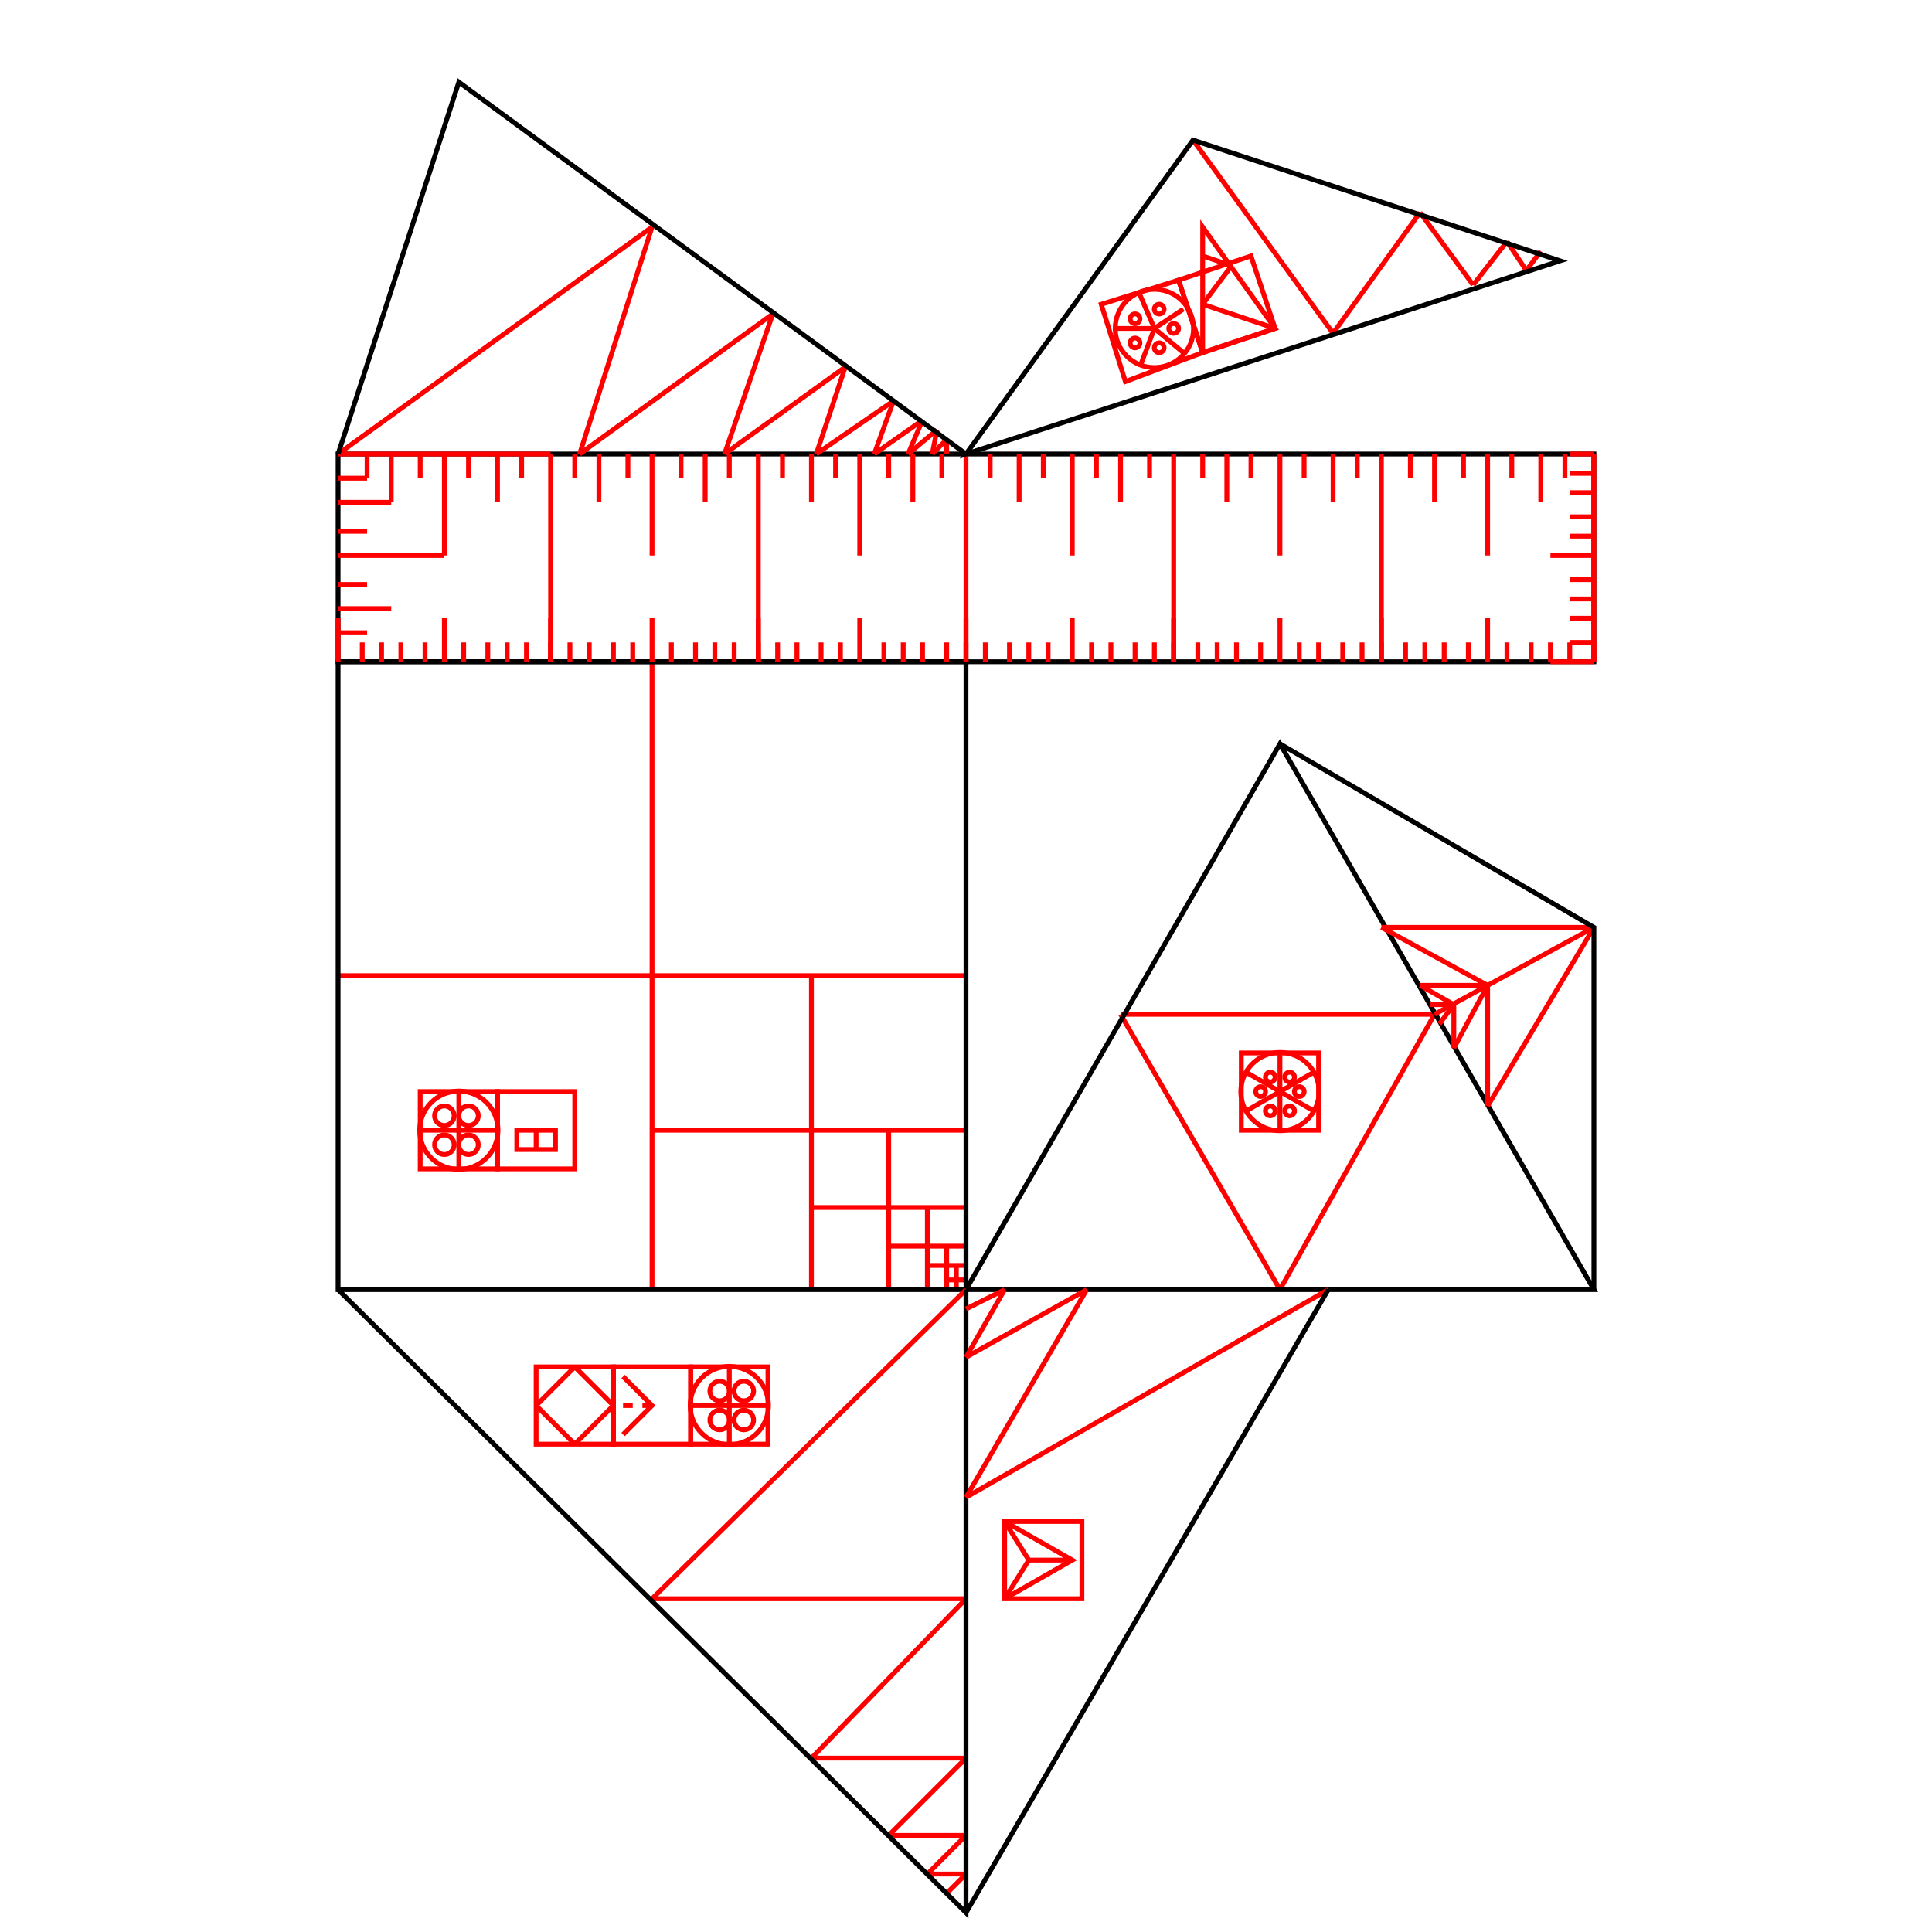 <svg width="400" height="400" viewbox = "0 0 400 400"  xmlns="http://www.w3.org/2000/svg">
<!--<json>{
  "glyph": "0322,0220,0333,0221,0334,0320,0306,0335,0362,0203,0334,0334,0203,0334,0334,0203,0354,0331,0304,0335,0335,0335,0200,0330,0332,0234,0331,0335,0335,0332,0222,0320,0350,0310,0362,0203,0335,0335,0335,0337,0203,0364,0334,0336,0304,0331,0334,0334,0322,0223,0320,0333,0334,0306,0350,0312,0336,0313,0337,0335,0342,0334,0313,0336,0312,0337,0330,0304,0335,0330,0334,0306,0350,0334,0335,0335,0335,0335,0335,0335,0331,0334,0334,0334,0322,0226,0306,0350,0335,0335,0320,0312,0336,0362,0203,0335,0335,0203,0364,0335,0335,0335,0337,0313,0304,0335,0330,0332,0314,0336,0330,0337,0313,0334,0305,0335,0322,0224,0335,0305,0350,0334,0311,0336,0320,0362,0203,0335,0335,0203,0335,0335,0335,0335,0337,0203,0354,0335,0335,0334,0334,0334,0311,0336,0331,0330,0335,0335,0335,0335,0335,0334,0304,0337,0332,0322,0225,0335,0305,0350,0334,0334,0311,0336,0320,0362,0203,0335,0335,0335,0337,0203,0364,",
  "x0": 200,
  "y0": 266.55,
  "unit": 129.68712300500013,
  "width": 400,
  "height": 400,
  "style": {
    "color0": "black",
    "fill0": "black",
    "line0": 1,
    "color1": "black",
    "fill1": "black",
    "line1": 5,
    "color2": "red",
    "fill2": "red",
    "line2": 1,
    "color3": "#FF7900",
    "fill3": "#FF7900",
    "line3": 1,
    "color4": "yellow",
    "fill4": "yellow",
    "line4": 1,
    "color5": "green",
    "fill5": "green",
    "line5": 1,
    "color6": "blue",
    "fill6": "blue",
    "line6": 1,
    "color7": "purple",
    "fill7": "purple",
    "line7": 1
  },
  "shapes": [
    "0220:0313,0304,0336,0332,0337,0342,0336,0333,0330,0334,0337,0342,0335,0336,0331,0332,0333,0336,0332,0337,0342,0336,0333,0334,0333,0337,0342,0335,0336,0331,0336,0332,0337,0342,0336,0333,0330,0334,0337,0342,0335,0336,0331,0336,0332,0337,0342,0336,0333,0330,0334,0337,0342,0335,0336,0331,0336,0332,0337,0342,0336,0333,0330,0334,0337,0342,0335,0336,0331,0337,0337,0337,0337,0337,0336,0336,0336,0336,0336,0336,0332,0337,0342,0336,0333,0334,0333,0337,0342,0335,0336,0331,0337,0337,0337,0337,0337,0337,0332,0336,0336,0336,0330,0336,0333,0330,0337,0336,0333,0337,01304,01313,0331,0331,0333,0333,0333,0333,0333,0336,0330,0337,0337,0337,0337,",
    "0221:0304,0334,0306,0336,0330,0335,0201,0335,0335,0201,0335,0335,0201,0335,0304,0335,0336,0330,0336,0331,0332,0330,0336,0333,0337,01306,0331,0331,0336,0332,0337,0337,0337,0333,0337,",
    "0222:0350,0335,0310,0336,0201,0334,0334,0334,0336,0201,0335,0335,0335,0336,0201,0334,0334,0334,0336,0201,0335,0335,0335,0336,0201,0334,0334,0334,0336,0201,0335,0335,0335,0336,0201,0334,0334,0334,0336,0201,0335,0335,0335,0336,0201,0334,0334,0330,0335,0337,0337,0337,0337,0337,0337,0337,0337,0337,0331,0304,0313,0336,0330,0333,0336,0331,0336,0331,0332,0336,0332,0337,01304,01350,01310,0331,0331,0332,0332,0332,0332,0330,0332,0336,0332,0337,0337,0337,0337,",
    "0223:0304,0335,0330,0334,0334,0306,0350,0335,0312,0336,0313,0337,0330,0334,0334,0334,0334,0313,0336,0330,0334,0334,0334,0334,0334,0334,0330,0335,0335,0335,0335,0312,0335,0312,0336,0313,0337,0201,0335,0335,0335,0335,0335,0312,0336,0201,0334,0334,0334,0334,0334,0336,0201,0335,0335,0335,0335,0335,0336,0201,0334,0334,0334,0334,0334,0334,0335,0336,0201,0331,0335,0334,0334,0337,0330,0335,0337,0331,0334,0337,0330,0335,0337,0331,0334,0337,0330,0334,0313,0336,0312,0337,0331,0334,0334,0334,0313,0304,0313,0336,0336,0330,0333,0333,0336,0331,0332,0336,0331,0337,01312,0331,0332,0332,0332,0332,0336,0330,0337,0337,0337,0337,",
    "0224:0304,0313,0335,0311,0305,0350,0330,0334,0334,0334,0334,0336,0330,0334,0334,0330,0335,0337,0335,0335,0335,0335,0336,0330,0335,0335,0335,0336,0201,0334,0334,0334,0336,0201,0335,0335,0335,0336,0201,0334,0334,0334,0336,0201,0335,0335,0335,0336,0201,0334,0334,0334,0336,0201,0335,0335,0335,0334,0330,0334,0337,0337,0337,0337,0337,0337,0336,0331,0334,0334,0334,0330,0335,0335,0337,0331,0335,0304,0337,0334,0313,0336,0336,0336,0333,0333,0333,0336,0330,0332,0337,0336,0336,0331,0332,0337,0337,01305,01311,0331,0332,0332,0332,0332,0336,0330,0336,0330,0332,0337,0337,0337,0337,0337,",
    "0225:0313,0304,0335,0305,0311,0334,0336,0330,0335,0337,0350,0335,0330,0335,0335,0335,0335,0330,0335,0335,0335,0336,0335,0201,0335,0335,0335,0335,0336,0201,0334,0334,0334,0334,0201,0335,0335,0335,0335,0336,0201,0334,0334,0334,0334,0201,0335,0335,0335,0335,0336,0201,0334,0334,0334,0334,0201,0335,0335,0335,0335,0336,0201,0334,0334,0334,0334,0201,0335,0335,0335,0335,0336,0201,0334,0334,0334,0334,0201,0335,0335,0335,0335,0336,0201,0334,0334,0334,0334,0201,0335,0335,0335,0335,0336,0201,0334,0334,0334,0337,0330,0337,0337,0337,0337,0337,0337,0337,0331,0304,0334,0313,",
    "0226:0313,0304,0335,0306,0350,0312,0330,0334,0334,0334,0334,0334,0336,0330,0334,0334,0330,0331,0334,0336,0342,0334,0334,0342,0330,0334,0336,0331,0342,0335,0335,0335,0335,0342,0334,0336,0342,0334,0334,0342,0330,0334,0336,0331,0342,0335,0335,0335,0335,0342,0334,0336,0342,0334,0334,0342,0334,0337,0330,0335,0337,0331,0334,0337,0330,0335,0337,0331,0313,0336,0312,0335,0337,0342,0330,0335,0335,0335,0337,0330,0335,0335,0335,0313,0337,0304,0313,",
    "0227:0331,0220,0333,0332,0222,0333,0330,0332,0335,0335,0332,0223,0335,0335,0221,0312,0336,0331,0306,0334,0313,0337,0330,0335,0304,0335,0335,0336,0312,0337,0313,0304,0330,0335,0330,0335,0330,0335,0330,0334,0331,0335,0330,0334,0334,0350,0310,0337,0335,0330,0336,0335,0304,0335,0306,0334,0330,0335,0335,0330,0335,0335,0330,0335,0335,0304,0334,0226,0335,0306,0350,0334,0312,0336,0330,0335,0335,0330,0331,0334,0334,0331,0337,0313,0304,0332,0225,0335,0305,0334,0311,0336,0330,0335,0350,0335,0337,0304,0334,0224,0335,0305,0350,0334,0311,0336,0330,0335,0335,0335,0335,0335,0304,0305,0330,0334,0334,0311,0337,0330,0335,0335,0304,0335,0313,",
    "0230:0331,0200,0335,0201,0334,0334,0350,0335,0310,0337,0201,0335,0304,0335,0336,0201,0335,0312,0336,0201,0335,0306,0350,0335,0313,0337,0201,0334,0313,0336,0312,0337,0304,0335,0335,0306,0334,0201,0335,0335,0342,0335,0350,0335,0312,0336,0201,0334,0334,0201,0335,0335,0335,0337,0313,0304,0335,0332,0335,0305,0334,0311,0336,0201,0335,0350,0335,0337,0342,0334,0336,0201,0335,0335,0201,0335,0335,0335,0337,0313,0304,0335,",
    "0231:0342,0336,0333,0342,0336,0332,0342,0333,0333,0342,0336,0333,0342,0332,0332,0342,0332,0332,0342,0332,0332,0342,0333,0333,0333,0333,0333,0333,0333,0337,0337,0337,",
    "0232:0316,0336,0313,0342,0336,0333,0342,0333,0342,0333,0342,0333,0342,0333,0337,0342,0336,0333,0342,0333,0342,0333,0342,0333,0342,0333,0342,0337,0316,0337,0313,",
    "0233:0362,0203,0335,0203,0203,0203,0203,0203,0203,0335,0203,0335,0203,0203,0203,0203,0203,0203,0354,0335,",
    "0234:0314,0336,0313,0320,0233,0322,0232,0232,0232,0232,0232,0232,0334,0232,0334,0231,0231,0231,0231,0231,0231,0334,0231,0334,0314,0337,0313,",
    "01220:0333,0200,0336,0330,0332,0336,0331,0333,0337,0220,0336,0331,0333,0337,0337,0320,",
    "01221:0333,0200,0336,0330,0332,0331,0336,0333,0330,0337,0221,0336,0331,0333,0337,0337,",
    "01222:0333,0200,0336,0330,0332,0336,0331,0333,0337,0332,0222,0333,0336,0333,0331,0337,0337,",
    "01223:0333,0200,0336,0336,0330,0332,0337,0223,0336,0331,0333,0337,0337,0320,",
    "01224:0333,0200,0336,0332,0330,0224,0333,0331,0337,",
    "01225:0333,0200,0336,0336,0332,0332,0330,0337,0225,0304,0333,0331,0336,0330,0337,0337,",
    "01226:0333,0200,0336,0330,0332,0332,0337,0226,0336,0331,0336,0333,0330,0333,0333,0331,0333,0337,0337,",
    "01227:0333,0200,0336,0330,0332,0210,0227,0211,0331,0333,0337,",
    "01230:0333,0200,0336,0330,0332,0336,0230,0337,0331,0333,0337,",
    "01231:0333,0200,0332,0231,",
    "01232:0333,0200,0332,0232,",
    "01233:0333,0200,0336,0332,0336,0330,0337,0330,0336,0331,0332,0332,0336,0336,0333,0331,0333,0337,0233,0331,0333,0333,0337,0331,0333,0333,0336,0333,0336,0331,0332,0333,0337,0337,0337,0337,",
    "01234:0333,0200,0336,0330,0332,0332,0234,0331,0337,0333,0320,",
    "01235:0333,0200,",
    "01236:0333,0200,",
    "01237:0333,0200,"
  ]
}</json>-->    <line x1="135" y1="267" x2="135" y2="137" style="stroke:#ff0000;stroke-width:1" />
    <line x1="200" y1="202" x2="70" y2="202" style="stroke:#ff0000;stroke-width:1" />
    <line x1="168" y1="267" x2="168" y2="202" style="stroke:#ff0000;stroke-width:1" />
    <line x1="200" y1="234" x2="135" y2="234" style="stroke:#ff0000;stroke-width:1" />
    <line x1="184" y1="267" x2="184" y2="234" style="stroke:#ff0000;stroke-width:1" />
    <line x1="200" y1="250" x2="168" y2="250" style="stroke:#ff0000;stroke-width:1" />
    <line x1="192" y1="267" x2="192" y2="250" style="stroke:#ff0000;stroke-width:1" />
    <line x1="200" y1="258" x2="184" y2="258" style="stroke:#ff0000;stroke-width:1" />
    <line x1="196" y1="267" x2="196" y2="258" style="stroke:#ff0000;stroke-width:1" />
    <line x1="200" y1="262" x2="192" y2="262" style="stroke:#ff0000;stroke-width:1" />
    <line x1="198" y1="267" x2="198" y2="262" style="stroke:#ff0000;stroke-width:1" />
    <line x1="200" y1="265" x2="196" y2="265" style="stroke:#ff0000;stroke-width:1" />
	<path d = "M103 242 L103 226 L87 226 L87 242 L103 242 Z" stroke = "#ff0000" stroke-width = "1" fill = "none" /><circle cx="95" cy = "234" r = "8.105" stroke = "#ff0000" stroke-width = "1" fill = "none" />
    <line x1="95" y1="234" x2="95" y2="226" style="stroke:#ff0000;stroke-width:1" />
    <line x1="95" y1="234" x2="103" y2="234" style="stroke:#ff0000;stroke-width:1" />
    <line x1="95" y1="234" x2="95" y2="242" style="stroke:#ff0000;stroke-width:1" />
    <line x1="95" y1="234" x2="87" y2="234" style="stroke:#ff0000;stroke-width:1" />
<circle cx="92" cy = "231" r = "2.026" stroke = "#ff0000" stroke-width = "1" fill = "none" />
<circle cx="97" cy = "231" r = "2.026" stroke = "#ff0000" stroke-width = "1" fill = "none" />
<circle cx="97" cy = "237" r = "2.026" stroke = "#ff0000" stroke-width = "1" fill = "none" />
<circle cx="92" cy = "237" r = "2.026" stroke = "#ff0000" stroke-width = "1" fill = "none" />
	<path d = "M119 242 L119 226 L103 226 L103 242 L119 242 Z" stroke = "#ff0000" stroke-width = "1" fill = "none" />	<path d = "M115 238 L115 234 L111 234 L107 234 L107 238 L111 238 L115 238 Z" stroke = "#ff0000" stroke-width = "1" fill = "none" />    <line x1="111" y1="238" x2="111" y2="234" style="stroke:#ff0000;stroke-width:1" />
    <line x1="265" y1="267" x2="232" y2="210" style="stroke:#ff0000;stroke-width:1" />
    <line x1="232" y1="210" x2="297" y2="210" style="stroke:#ff0000;stroke-width:1" />
    <line x1="297" y1="210" x2="265" y2="267" style="stroke:#ff0000;stroke-width:1" />
	<path d = "M273 234 L273 218 L257 218 L257 234 L273 234 Z" stroke = "#ff0000" stroke-width = "1" fill = "none" />    <line x1="265" y1="226" x2="265" y2="218" style="stroke:#ff0000;stroke-width:1" />
    <line x1="265" y1="226" x2="272" y2="222" style="stroke:#ff0000;stroke-width:1" />
    <line x1="265" y1="226" x2="272" y2="230" style="stroke:#ff0000;stroke-width:1" />
    <line x1="265" y1="226" x2="265" y2="234" style="stroke:#ff0000;stroke-width:1" />
    <line x1="265" y1="226" x2="258" y2="230" style="stroke:#ff0000;stroke-width:1" />
<circle cx="265" cy = "226" r = "8.105" stroke = "#ff0000" stroke-width = "1" fill = "none" />
<circle cx="263" cy = "223" r = "1.013" stroke = "#ff0000" stroke-width = "1" fill = "none" />
<circle cx="267" cy = "223" r = "1.013" stroke = "#ff0000" stroke-width = "1" fill = "none" />
<circle cx="269" cy = "226" r = "1.013" stroke = "#ff0000" stroke-width = "1" fill = "none" />
<circle cx="267" cy = "230" r = "1.013" stroke = "#ff0000" stroke-width = "1" fill = "none" />
<circle cx="263" cy = "230" r = "1.013" stroke = "#ff0000" stroke-width = "1" fill = "none" />
    <line x1="265" y1="226" x2="258" y2="222" style="stroke:#ff0000;stroke-width:1" />
<circle cx="261" cy = "226" r = "1.013" stroke = "#ff0000" stroke-width = "1" fill = "none" />
	<path d = "M330 267 L265 154 L200 267 L330 267 Z" stroke = "#000000" stroke-width = "1" fill = "none" />	<path d = "M200 267 L200 137 L70 137 L70 267 L200 267 Z" stroke = "#000000" stroke-width = "1" fill = "none" />	<path d = "M70 137 L70 94 L114 94 L157 94 L200 94 L243 94 L286 94 L330 94 L330 137 L286 137 L243 137 L200 137 L157 137 L114 137 L70 137 Z" stroke = "#000000" stroke-width = "1" fill = "none" />    <line x1="70" y1="137" x2="70" y2="128" style="stroke:#ff0000;stroke-width:1" />
    <line x1="75" y1="137" x2="75" y2="133" style="stroke:#ff0000;stroke-width:1" />
    <line x1="79" y1="137" x2="79" y2="133" style="stroke:#ff0000;stroke-width:1" />
    <line x1="83" y1="137" x2="83" y2="133" style="stroke:#ff0000;stroke-width:1" />
    <line x1="88" y1="137" x2="88" y2="133" style="stroke:#ff0000;stroke-width:1" />
    <line x1="92" y1="137" x2="92" y2="128" style="stroke:#ff0000;stroke-width:1" />
    <line x1="96" y1="137" x2="96" y2="133" style="stroke:#ff0000;stroke-width:1" />
    <line x1="101" y1="137" x2="101" y2="133" style="stroke:#ff0000;stroke-width:1" />
    <line x1="105" y1="137" x2="105" y2="133" style="stroke:#ff0000;stroke-width:1" />
    <line x1="109" y1="137" x2="109" y2="133" style="stroke:#ff0000;stroke-width:1" />
    <line x1="114" y1="137" x2="114" y2="133" style="stroke:#ff0000;stroke-width:1" />
    <line x1="114" y1="137" x2="114" y2="128" style="stroke:#ff0000;stroke-width:1" />
    <line x1="118" y1="137" x2="118" y2="133" style="stroke:#ff0000;stroke-width:1" />
    <line x1="122" y1="137" x2="122" y2="133" style="stroke:#ff0000;stroke-width:1" />
    <line x1="127" y1="137" x2="127" y2="133" style="stroke:#ff0000;stroke-width:1" />
    <line x1="131" y1="137" x2="131" y2="133" style="stroke:#ff0000;stroke-width:1" />
    <line x1="135" y1="137" x2="135" y2="128" style="stroke:#ff0000;stroke-width:1" />
    <line x1="139" y1="137" x2="139" y2="133" style="stroke:#ff0000;stroke-width:1" />
    <line x1="144" y1="137" x2="144" y2="133" style="stroke:#ff0000;stroke-width:1" />
    <line x1="148" y1="137" x2="148" y2="133" style="stroke:#ff0000;stroke-width:1" />
    <line x1="152" y1="137" x2="152" y2="133" style="stroke:#ff0000;stroke-width:1" />
    <line x1="157" y1="137" x2="157" y2="133" style="stroke:#ff0000;stroke-width:1" />
    <line x1="157" y1="137" x2="157" y2="128" style="stroke:#ff0000;stroke-width:1" />
    <line x1="161" y1="137" x2="161" y2="133" style="stroke:#ff0000;stroke-width:1" />
    <line x1="165" y1="137" x2="165" y2="133" style="stroke:#ff0000;stroke-width:1" />
    <line x1="170" y1="137" x2="170" y2="133" style="stroke:#ff0000;stroke-width:1" />
    <line x1="174" y1="137" x2="174" y2="133" style="stroke:#ff0000;stroke-width:1" />
    <line x1="178" y1="137" x2="178" y2="128" style="stroke:#ff0000;stroke-width:1" />
    <line x1="183" y1="137" x2="183" y2="133" style="stroke:#ff0000;stroke-width:1" />
    <line x1="187" y1="137" x2="187" y2="133" style="stroke:#ff0000;stroke-width:1" />
    <line x1="191" y1="137" x2="191" y2="133" style="stroke:#ff0000;stroke-width:1" />
    <line x1="196" y1="137" x2="196" y2="133" style="stroke:#ff0000;stroke-width:1" />
    <line x1="200" y1="137" x2="200" y2="133" style="stroke:#ff0000;stroke-width:1" />
    <line x1="200" y1="137" x2="200" y2="128" style="stroke:#ff0000;stroke-width:1" />
    <line x1="204" y1="137" x2="204" y2="133" style="stroke:#ff0000;stroke-width:1" />
    <line x1="209" y1="137" x2="209" y2="133" style="stroke:#ff0000;stroke-width:1" />
    <line x1="213" y1="137" x2="213" y2="133" style="stroke:#ff0000;stroke-width:1" />
    <line x1="217" y1="137" x2="217" y2="133" style="stroke:#ff0000;stroke-width:1" />
    <line x1="222" y1="137" x2="222" y2="128" style="stroke:#ff0000;stroke-width:1" />
    <line x1="226" y1="137" x2="226" y2="133" style="stroke:#ff0000;stroke-width:1" />
    <line x1="230" y1="137" x2="230" y2="133" style="stroke:#ff0000;stroke-width:1" />
    <line x1="235" y1="137" x2="235" y2="133" style="stroke:#ff0000;stroke-width:1" />
    <line x1="239" y1="137" x2="239" y2="133" style="stroke:#ff0000;stroke-width:1" />
    <line x1="243" y1="137" x2="243" y2="133" style="stroke:#ff0000;stroke-width:1" />
    <line x1="243" y1="137" x2="243" y2="128" style="stroke:#ff0000;stroke-width:1" />
    <line x1="248" y1="137" x2="248" y2="133" style="stroke:#ff0000;stroke-width:1" />
    <line x1="252" y1="137" x2="252" y2="133" style="stroke:#ff0000;stroke-width:1" />
    <line x1="256" y1="137" x2="256" y2="133" style="stroke:#ff0000;stroke-width:1" />
    <line x1="261" y1="137" x2="261" y2="133" style="stroke:#ff0000;stroke-width:1" />
    <line x1="265" y1="137" x2="265" y2="128" style="stroke:#ff0000;stroke-width:1" />
    <line x1="269" y1="137" x2="269" y2="133" style="stroke:#ff0000;stroke-width:1" />
    <line x1="273" y1="137" x2="273" y2="133" style="stroke:#ff0000;stroke-width:1" />
    <line x1="278" y1="137" x2="278" y2="133" style="stroke:#ff0000;stroke-width:1" />
    <line x1="282" y1="137" x2="282" y2="133" style="stroke:#ff0000;stroke-width:1" />
    <line x1="286" y1="137" x2="286" y2="133" style="stroke:#ff0000;stroke-width:1" />
    <line x1="286" y1="137" x2="286" y2="128" style="stroke:#ff0000;stroke-width:1" />
    <line x1="291" y1="137" x2="291" y2="133" style="stroke:#ff0000;stroke-width:1" />
    <line x1="295" y1="137" x2="295" y2="133" style="stroke:#ff0000;stroke-width:1" />
    <line x1="299" y1="137" x2="299" y2="133" style="stroke:#ff0000;stroke-width:1" />
    <line x1="304" y1="137" x2="304" y2="133" style="stroke:#ff0000;stroke-width:1" />
    <line x1="308" y1="137" x2="308" y2="128" style="stroke:#ff0000;stroke-width:1" />
    <line x1="312" y1="137" x2="312" y2="133" style="stroke:#ff0000;stroke-width:1" />
    <line x1="317" y1="137" x2="317" y2="133" style="stroke:#ff0000;stroke-width:1" />
    <line x1="321" y1="137" x2="321" y2="133" style="stroke:#ff0000;stroke-width:1" />
    <line x1="325" y1="137" x2="325" y2="133" style="stroke:#ff0000;stroke-width:1" />
    <line x1="330" y1="137" x2="330" y2="133" style="stroke:#ff0000;stroke-width:1" />
    <line x1="330" y1="137" x2="321" y2="137" style="stroke:#ff0000;stroke-width:1" />
    <line x1="330" y1="133" x2="325" y2="133" style="stroke:#ff0000;stroke-width:1" />
    <line x1="330" y1="128" x2="325" y2="128" style="stroke:#ff0000;stroke-width:1" />
    <line x1="330" y1="124" x2="325" y2="124" style="stroke:#ff0000;stroke-width:1" />
    <line x1="330" y1="120" x2="325" y2="120" style="stroke:#ff0000;stroke-width:1" />
    <line x1="330" y1="115" x2="321" y2="115" style="stroke:#ff0000;stroke-width:1" />
    <line x1="330" y1="111" x2="325" y2="111" style="stroke:#ff0000;stroke-width:1" />
    <line x1="330" y1="107" x2="325" y2="107" style="stroke:#ff0000;stroke-width:1" />
    <line x1="330" y1="102" x2="325" y2="102" style="stroke:#ff0000;stroke-width:1" />
    <line x1="330" y1="98" x2="325" y2="98" style="stroke:#ff0000;stroke-width:1" />
    <line x1="330" y1="94" x2="325" y2="94" style="stroke:#ff0000;stroke-width:1" />
    <line x1="330" y1="94" x2="330" y2="137" style="stroke:#ff0000;stroke-width:1" />
    <line x1="308" y1="94" x2="308" y2="115" style="stroke:#ff0000;stroke-width:1" />
    <line x1="319" y1="94" x2="319" y2="104" style="stroke:#ff0000;stroke-width:1" />
    <line x1="297" y1="94" x2="297" y2="104" style="stroke:#ff0000;stroke-width:1" />
    <line x1="292" y1="94" x2="292" y2="99" style="stroke:#ff0000;stroke-width:1" />
    <line x1="303" y1="94" x2="303" y2="99" style="stroke:#ff0000;stroke-width:1" />
    <line x1="313" y1="94" x2="313" y2="99" style="stroke:#ff0000;stroke-width:1" />
    <line x1="324" y1="94" x2="324" y2="99" style="stroke:#ff0000;stroke-width:1" />
    <line x1="286" y1="94" x2="286" y2="137" style="stroke:#ff0000;stroke-width:1" />
    <line x1="265" y1="94" x2="265" y2="115" style="stroke:#ff0000;stroke-width:1" />
    <line x1="276" y1="94" x2="276" y2="104" style="stroke:#ff0000;stroke-width:1" />
    <line x1="254" y1="94" x2="254" y2="104" style="stroke:#ff0000;stroke-width:1" />
    <line x1="249" y1="94" x2="249" y2="99" style="stroke:#ff0000;stroke-width:1" />
    <line x1="259" y1="94" x2="259" y2="99" style="stroke:#ff0000;stroke-width:1" />
    <line x1="270" y1="94" x2="270" y2="99" style="stroke:#ff0000;stroke-width:1" />
    <line x1="281" y1="94" x2="281" y2="99" style="stroke:#ff0000;stroke-width:1" />
    <line x1="243" y1="94" x2="243" y2="137" style="stroke:#ff0000;stroke-width:1" />
    <line x1="222" y1="94" x2="222" y2="115" style="stroke:#ff0000;stroke-width:1" />
    <line x1="232" y1="94" x2="232" y2="104" style="stroke:#ff0000;stroke-width:1" />
    <line x1="211" y1="94" x2="211" y2="104" style="stroke:#ff0000;stroke-width:1" />
    <line x1="205" y1="94" x2="205" y2="99" style="stroke:#ff0000;stroke-width:1" />
    <line x1="216" y1="94" x2="216" y2="99" style="stroke:#ff0000;stroke-width:1" />
    <line x1="227" y1="94" x2="227" y2="99" style="stroke:#ff0000;stroke-width:1" />
    <line x1="238" y1="94" x2="238" y2="99" style="stroke:#ff0000;stroke-width:1" />
    <line x1="200" y1="94" x2="200" y2="137" style="stroke:#ff0000;stroke-width:1" />
    <line x1="178" y1="94" x2="178" y2="115" style="stroke:#ff0000;stroke-width:1" />
    <line x1="189" y1="94" x2="189" y2="104" style="stroke:#ff0000;stroke-width:1" />
    <line x1="168" y1="94" x2="168" y2="104" style="stroke:#ff0000;stroke-width:1" />
    <line x1="162" y1="94" x2="162" y2="99" style="stroke:#ff0000;stroke-width:1" />
    <line x1="173" y1="94" x2="173" y2="99" style="stroke:#ff0000;stroke-width:1" />
    <line x1="184" y1="94" x2="184" y2="99" style="stroke:#ff0000;stroke-width:1" />
    <line x1="195" y1="94" x2="195" y2="99" style="stroke:#ff0000;stroke-width:1" />
    <line x1="157" y1="94" x2="157" y2="137" style="stroke:#ff0000;stroke-width:1" />
    <line x1="135" y1="94" x2="135" y2="115" style="stroke:#ff0000;stroke-width:1" />
    <line x1="146" y1="94" x2="146" y2="104" style="stroke:#ff0000;stroke-width:1" />
    <line x1="124" y1="94" x2="124" y2="104" style="stroke:#ff0000;stroke-width:1" />
    <line x1="119" y1="94" x2="119" y2="99" style="stroke:#ff0000;stroke-width:1" />
    <line x1="130" y1="94" x2="130" y2="99" style="stroke:#ff0000;stroke-width:1" />
    <line x1="141" y1="94" x2="141" y2="99" style="stroke:#ff0000;stroke-width:1" />
    <line x1="151" y1="94" x2="151" y2="99" style="stroke:#ff0000;stroke-width:1" />
    <line x1="114" y1="94" x2="114" y2="137" style="stroke:#ff0000;stroke-width:1" />
    <line x1="92" y1="94" x2="92" y2="115" style="stroke:#ff0000;stroke-width:1" />
    <line x1="103" y1="94" x2="103" y2="104" style="stroke:#ff0000;stroke-width:1" />
    <line x1="81" y1="94" x2="81" y2="104" style="stroke:#ff0000;stroke-width:1" />
    <line x1="76" y1="94" x2="76" y2="99" style="stroke:#ff0000;stroke-width:1" />
    <line x1="87" y1="94" x2="87" y2="99" style="stroke:#ff0000;stroke-width:1" />
    <line x1="97" y1="94" x2="97" y2="99" style="stroke:#ff0000;stroke-width:1" />
    <line x1="108" y1="94" x2="108" y2="99" style="stroke:#ff0000;stroke-width:1" />
    <line x1="70" y1="94" x2="114" y2="94" style="stroke:#ff0000;stroke-width:1" />
    <line x1="70" y1="115" x2="92" y2="115" style="stroke:#ff0000;stroke-width:1" />
    <line x1="70" y1="104" x2="81" y2="104" style="stroke:#ff0000;stroke-width:1" />
    <line x1="70" y1="126" x2="81" y2="126" style="stroke:#ff0000;stroke-width:1" />
    <line x1="70" y1="131" x2="76" y2="131" style="stroke:#ff0000;stroke-width:1" />
    <line x1="70" y1="121" x2="76" y2="121" style="stroke:#ff0000;stroke-width:1" />
    <line x1="70" y1="110" x2="76" y2="110" style="stroke:#ff0000;stroke-width:1" />
    <line x1="70" y1="99" x2="76" y2="99" style="stroke:#ff0000;stroke-width:1" />
    <line x1="200" y1="267" x2="135" y2="331" style="stroke:#ff0000;stroke-width:1" />
    <line x1="135" y1="331" x2="200" y2="331" style="stroke:#ff0000;stroke-width:1" />
    <line x1="200" y1="331" x2="168" y2="364" style="stroke:#ff0000;stroke-width:1" />
    <line x1="168" y1="364" x2="200" y2="364" style="stroke:#ff0000;stroke-width:1" />
    <line x1="200" y1="364" x2="184" y2="380" style="stroke:#ff0000;stroke-width:1" />
    <line x1="184" y1="380" x2="200" y2="380" style="stroke:#ff0000;stroke-width:1" />
    <line x1="200" y1="380" x2="192" y2="388" style="stroke:#ff0000;stroke-width:1" />
    <line x1="192" y1="388" x2="200" y2="388" style="stroke:#ff0000;stroke-width:1" />
    <line x1="200" y1="388" x2="196" y2="392" style="stroke:#ff0000;stroke-width:1" />
	<path d = "M143 283 L143 299 L159 299 L159 283 L143 283 Z" stroke = "#ff0000" stroke-width = "1" fill = "none" /><circle cx="151" cy = "291" r = "8.105" stroke = "#ff0000" stroke-width = "1" fill = "none" />
    <line x1="151" y1="291" x2="151" y2="299" style="stroke:#ff0000;stroke-width:1" />
    <line x1="151" y1="291" x2="143" y2="291" style="stroke:#ff0000;stroke-width:1" />
    <line x1="151" y1="291" x2="151" y2="283" style="stroke:#ff0000;stroke-width:1" />
    <line x1="151" y1="291" x2="159" y2="291" style="stroke:#ff0000;stroke-width:1" />
<circle cx="154" cy = "294" r = "2.026" stroke = "#ff0000" stroke-width = "1" fill = "none" />
<circle cx="149" cy = "294" r = "2.026" stroke = "#ff0000" stroke-width = "1" fill = "none" />
<circle cx="149" cy = "288" r = "2.026" stroke = "#ff0000" stroke-width = "1" fill = "none" />
<circle cx="154" cy = "288" r = "2.026" stroke = "#ff0000" stroke-width = "1" fill = "none" />
	<path d = "M127 283 L127 299 L143 299 L143 283 L127 283 Z" stroke = "#ff0000" stroke-width = "1" fill = "none" />	<path d = "M129 297 L135 291 L129 285 " stroke = "#ff0000" stroke-width = "1" fill = "none" />    <line x1="135" y1="291" x2="133" y2="291" style="stroke:#ff0000;stroke-width:1" />
    <line x1="131" y1="291" x2="129" y2="291" style="stroke:#ff0000;stroke-width:1" />
	<path d = "M111 283 L111 299 L127 299 L127 283 L111 283 Z" stroke = "#ff0000" stroke-width = "1" fill = "none" />    <line x1="119" y1="283" x2="111" y2="291" style="stroke:#ff0000;stroke-width:1" />
    <line x1="111" y1="291" x2="119" y2="299" style="stroke:#ff0000;stroke-width:1" />
    <line x1="119" y1="299" x2="127" y2="291" style="stroke:#ff0000;stroke-width:1" />
    <line x1="127" y1="291" x2="119" y2="283" style="stroke:#ff0000;stroke-width:1" />
	<path d = "M200 267 L200 396 L70 267 " stroke = "#000000" stroke-width = "1" fill = "none" />    <line x1="275" y1="267" x2="200" y2="310" style="stroke:#ff0000;stroke-width:1" />
    <line x1="200" y1="310" x2="225" y2="267" style="stroke:#ff0000;stroke-width:1" />
    <line x1="225" y1="267" x2="200" y2="281" style="stroke:#ff0000;stroke-width:1" />
    <line x1="200" y1="281" x2="208" y2="267" style="stroke:#ff0000;stroke-width:1" />
    <line x1="208" y1="267" x2="200" y2="271" style="stroke:#ff0000;stroke-width:1" />
	<path d = "M208 331 L224 331 L224 315 L208 315 L208 331 Z" stroke = "#ff0000" stroke-width = "1" fill = "none" />	<path d = "M208 331 L222 323 L208 315 " stroke = "#ff0000" stroke-width = "1" fill = "none" />    <line x1="213" y1="323" x2="222" y2="323" style="stroke:#ff0000;stroke-width:1" />
    <line x1="213" y1="323" x2="208" y2="331" style="stroke:#ff0000;stroke-width:1" />
    <line x1="213" y1="323" x2="208" y2="315" style="stroke:#ff0000;stroke-width:1" />
    <line x1="200" y1="396" x2="275" y2="267" style="stroke:#000000;stroke-width:1" />
    <line x1="330" y1="192" x2="286" y2="192" style="stroke:#ff0000;stroke-width:1" />
    <line x1="330" y1="192" x2="308" y2="229" style="stroke:#ff0000;stroke-width:1" />
    <line x1="308" y1="204" x2="308" y2="229" style="stroke:#ff0000;stroke-width:1" />
    <line x1="308" y1="204" x2="286" y2="192" style="stroke:#ff0000;stroke-width:1" />
    <line x1="308" y1="204" x2="294" y2="204" style="stroke:#ff0000;stroke-width:1" />
    <line x1="308" y1="204" x2="301" y2="217" style="stroke:#ff0000;stroke-width:1" />
    <line x1="301" y1="208" x2="301" y2="217" style="stroke:#ff0000;stroke-width:1" />
    <line x1="301" y1="208" x2="294" y2="204" style="stroke:#ff0000;stroke-width:1" />
    <line x1="301" y1="208" x2="296" y2="208" style="stroke:#ff0000;stroke-width:1" />
    <line x1="301" y1="208" x2="298" y2="212" style="stroke:#ff0000;stroke-width:1" />
    <line x1="330" y1="192" x2="297" y2="210" style="stroke:#ff0000;stroke-width:1" />
	<path d = "M265 154 L330 192 L330 267 " stroke = "#000000" stroke-width = "1" fill = "none" />    <line x1="247" y1="29" x2="276" y2="69" style="stroke:#ff0000;stroke-width:1" />
    <line x1="276" y1="69" x2="294" y2="44" style="stroke:#ff0000;stroke-width:1" />
    <line x1="294" y1="44" x2="305" y2="59" style="stroke:#ff0000;stroke-width:1" />
    <line x1="305" y1="59" x2="312" y2="50" style="stroke:#ff0000;stroke-width:1" />
    <line x1="312" y1="50" x2="316" y2="56" style="stroke:#ff0000;stroke-width:1" />
    <line x1="316" y1="56" x2="319" y2="52" style="stroke:#ff0000;stroke-width:1" />
	<path d = "M249 73 L244 58 L228 63 L233 79 L249 73 Z" stroke = "#ff0000" stroke-width = "1" fill = "none" />    <line x1="239" y1="68" x2="236" y2="61" style="stroke:#ff0000;stroke-width:1" />
    <line x1="239" y1="68" x2="245" y2="64" style="stroke:#ff0000;stroke-width:1" />
    <line x1="239" y1="68" x2="245" y2="73" style="stroke:#ff0000;stroke-width:1" />
    <line x1="239" y1="68" x2="236" y2="76" style="stroke:#ff0000;stroke-width:1" />
    <line x1="239" y1="68" x2="231" y2="68" style="stroke:#ff0000;stroke-width:1" />
<circle cx="239" cy = "68" r = "8.105" stroke = "#ff0000" stroke-width = "1" fill = "none" />
<circle cx="240" cy = "64" r = "1.013" stroke = "#ff0000" stroke-width = "1" fill = "none" />
<circle cx="243" cy = "68" r = "1.013" stroke = "#ff0000" stroke-width = "1" fill = "none" />
<circle cx="240" cy = "72" r = "1.013" stroke = "#ff0000" stroke-width = "1" fill = "none" />
<circle cx="235" cy = "71" r = "1.013" stroke = "#ff0000" stroke-width = "1" fill = "none" />
<circle cx="235" cy = "66" r = "1.013" stroke = "#ff0000" stroke-width = "1" fill = "none" />
	<path d = "M264 68 L259 53 L244 58 L249 73 L264 68 Z" stroke = "#ff0000" stroke-width = "1" fill = "none" />	<path d = "M264 68 L249 47 L249 73 L264 68 Z" stroke = "#ff0000" stroke-width = "1" fill = "none" />    <line x1="264" y1="68" x2="249" y2="63" style="stroke:#ff0000;stroke-width:1" />
    <line x1="249" y1="63" x2="255" y2="55" style="stroke:#ff0000;stroke-width:1" />
    <line x1="255" y1="55" x2="249" y2="53" style="stroke:#ff0000;stroke-width:1" />
	<path d = "M200 94 L247 29 L323 54 L200 94 Z" stroke = "#000000" stroke-width = "1" fill = "none" />    <line x1="70" y1="94" x2="135" y2="47" style="stroke:#ff0000;stroke-width:1" />
    <line x1="135" y1="47" x2="120" y2="94" style="stroke:#ff0000;stroke-width:1" />
    <line x1="120" y1="94" x2="160" y2="65" style="stroke:#ff0000;stroke-width:1" />
    <line x1="160" y1="65" x2="150" y2="94" style="stroke:#ff0000;stroke-width:1" />
    <line x1="150" y1="94" x2="175" y2="76" style="stroke:#ff0000;stroke-width:1" />
    <line x1="175" y1="76" x2="169" y2="94" style="stroke:#ff0000;stroke-width:1" />
    <line x1="169" y1="94" x2="185" y2="83" style="stroke:#ff0000;stroke-width:1" />
    <line x1="185" y1="83" x2="181" y2="94" style="stroke:#ff0000;stroke-width:1" />
    <line x1="181" y1="94" x2="191" y2="87" style="stroke:#ff0000;stroke-width:1" />
    <line x1="191" y1="87" x2="188" y2="94" style="stroke:#ff0000;stroke-width:1" />
    <line x1="188" y1="94" x2="194" y2="89" style="stroke:#ff0000;stroke-width:1" />
    <line x1="194" y1="89" x2="193" y2="94" style="stroke:#ff0000;stroke-width:1" />
    <line x1="193" y1="94" x2="196" y2="91" style="stroke:#ff0000;stroke-width:1" />
    <line x1="196" y1="91" x2="196" y2="94" style="stroke:#ff0000;stroke-width:1" />
	<path d = "M70 94 L95 17 L200 94 " stroke = "#000000" stroke-width = "1" fill = "none" /></svg>